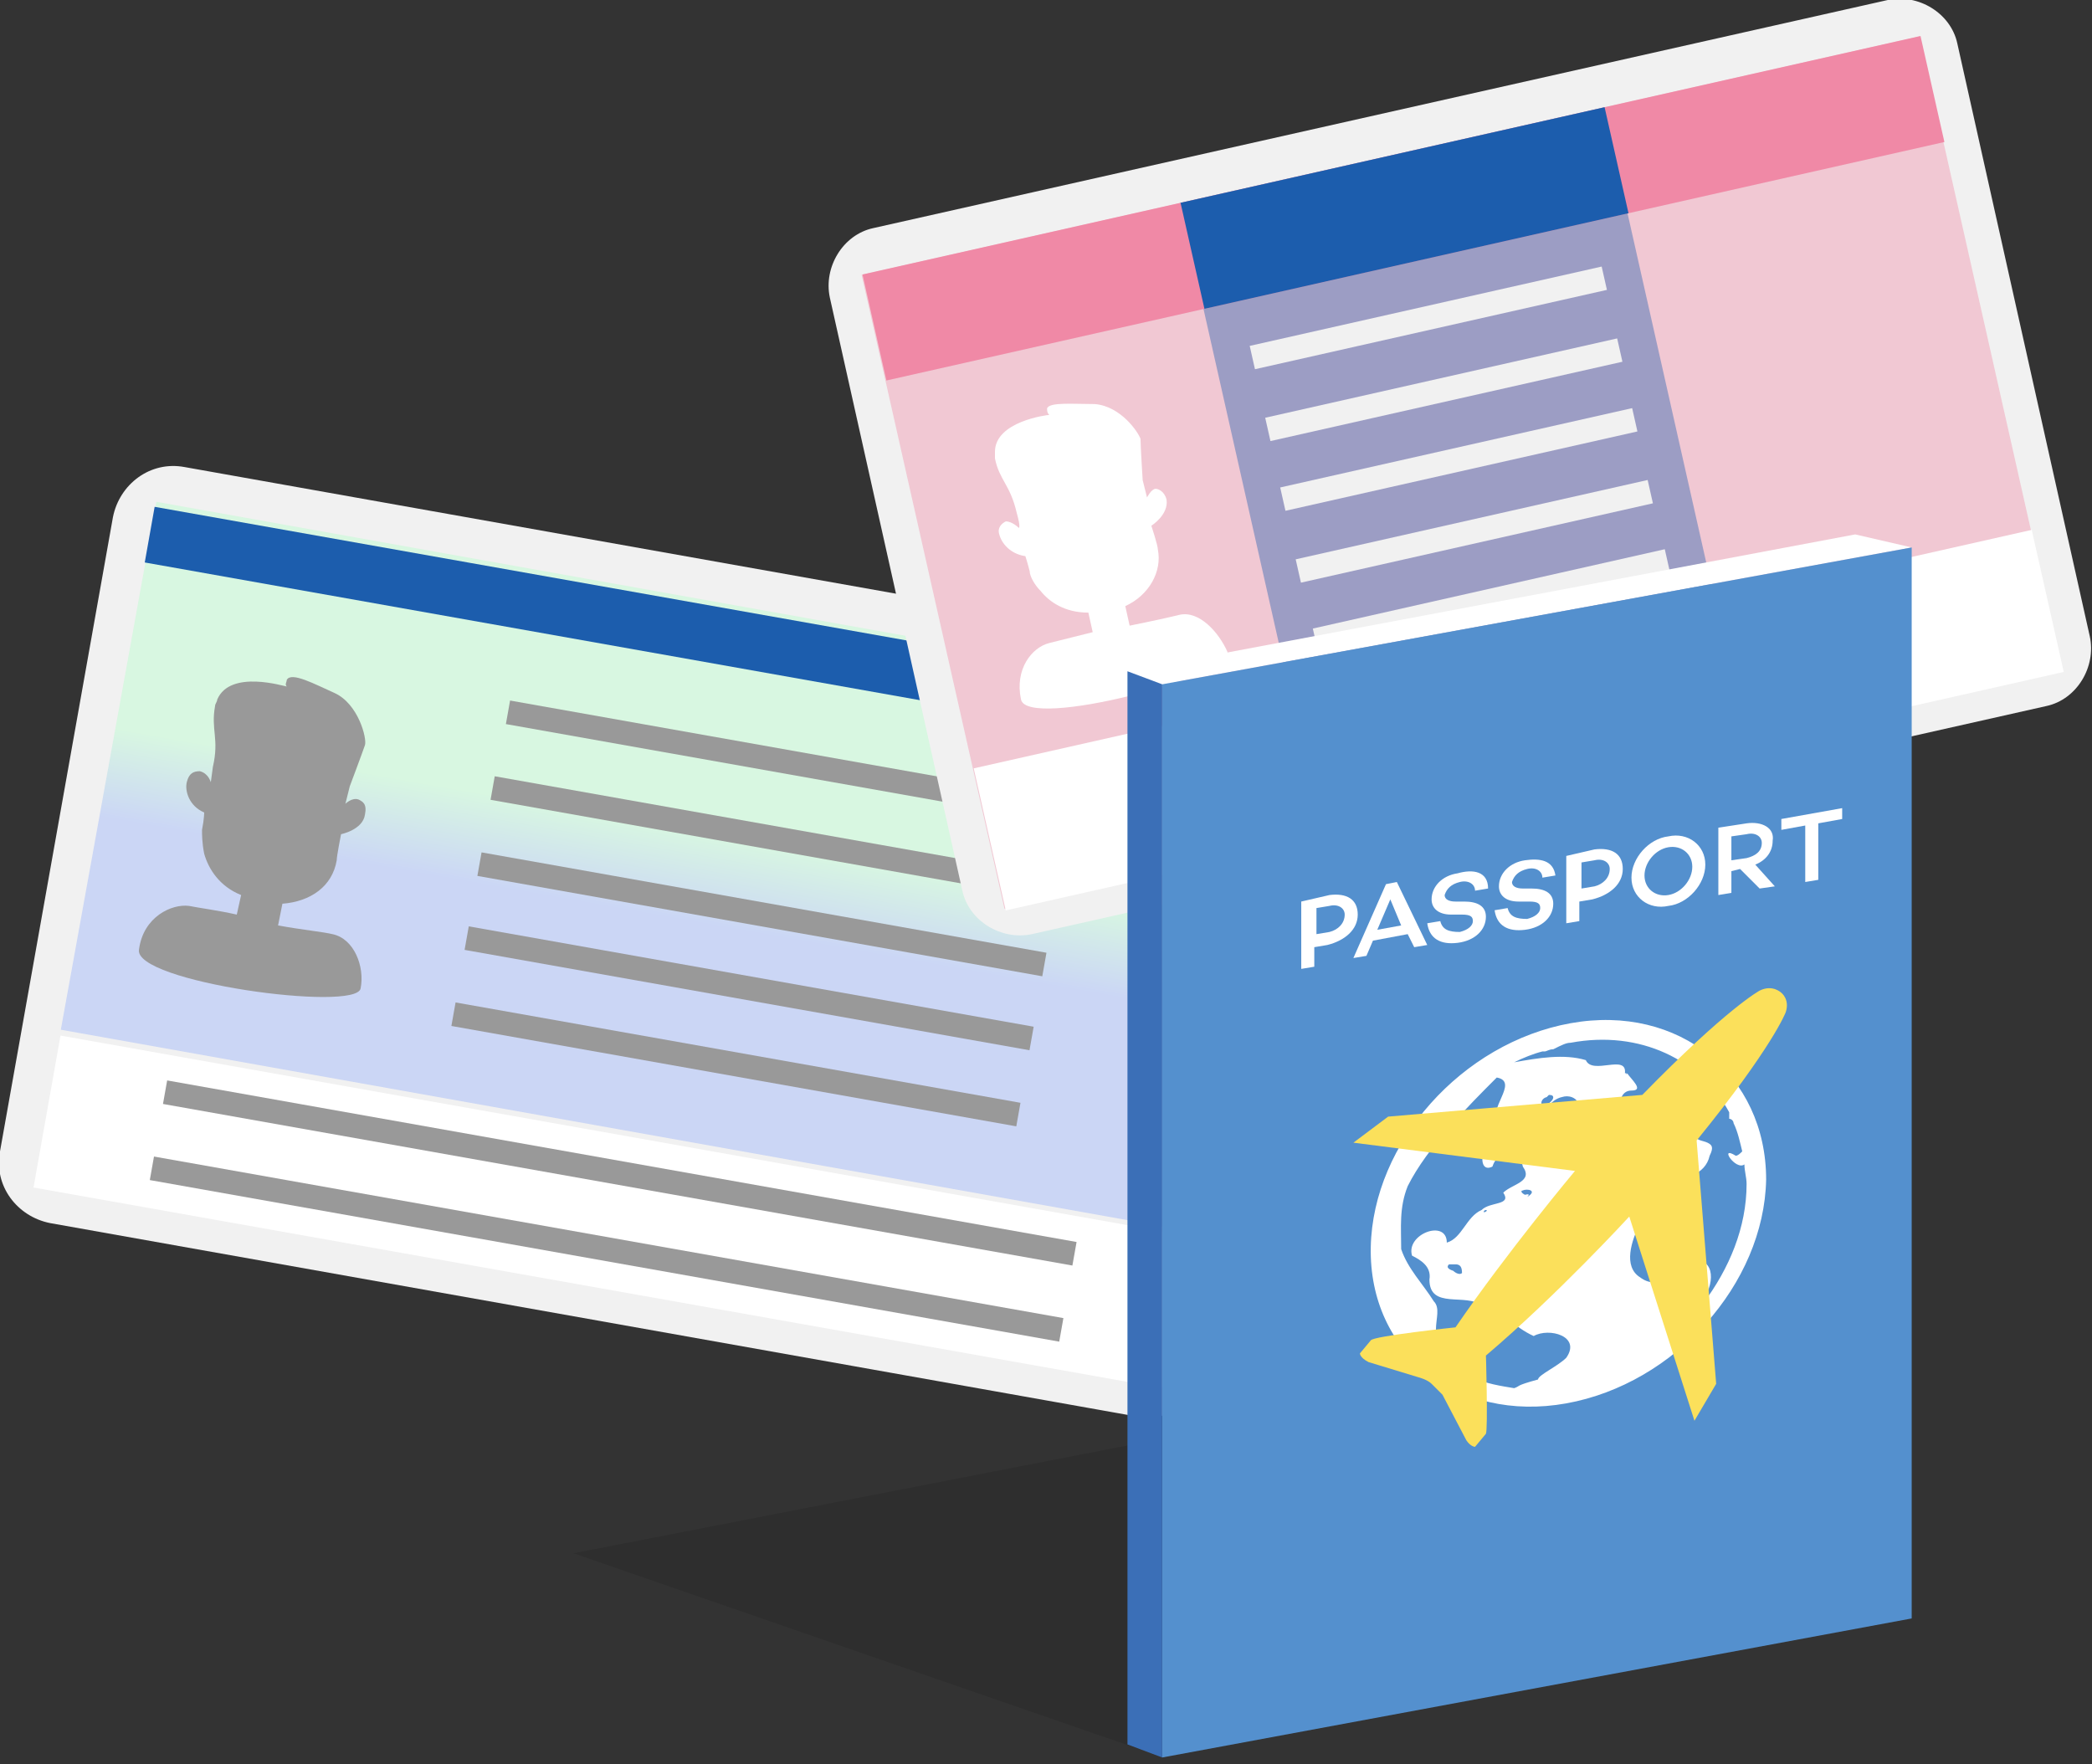 <?xml version="1.0" encoding="utf-8"?>
<!-- Generator: Adobe Illustrator 18.1.1, SVG Export Plug-In . SVG Version: 6.00 Build 0)  -->
<svg version="1.1" id="Calque_1" xmlns="http://www.w3.org/2000/svg" xmlns:xlink="http://www.w3.org/1999/xlink" x="0px" y="0px"
	 viewBox="276.9 296.6 96.3 81.2" enable-background="new 276.9 296.6 96.3 81.2" xml:space="preserve">
<rect x="276.9" y="296.6" width="96.3" height="81.2" fill="#333333" stroke="none"/>
<g>
	<path fill="#F1F1F1" d="M332.5,359.5c-0.3,1.5-1.7,2.6-3.3,2.3l-50-8.9c-1.5-0.3-2.6-1.7-2.3-3.3l5.2-29.2c0.3-1.5,1.7-2.6,3.3-2.3
		l50,8.9c1.5,0.3,2.6,1.7,2.3,3.3L332.5,359.5z"/>
	
		<linearGradient id="SVGID_1_" gradientUnits="userSpaceOnUse" x1="306.979" y1="348.906" x2="306.979" y2="324.23" gradientTransform="matrix(0.985 0.175 -0.175 0.985 64.438 -48.483)">
		<stop  offset="0.416" style="stop-color:#91ADFB"/>
		<stop  offset="0.584" style="stop-color:#B1FFC8"/>
	</linearGradient>
	<polygon opacity="0.4" fill="url(#SVGID_1_)" points="331.8,353.3 279.7,344 284.1,319.7 336.1,329 	"/>
	
		<rect x="278.7" y="348.6" transform="matrix(0.985 0.175 -0.175 0.985 66.171 -47.874)" fill="#FFFFFF" width="52.9" height="7.1"/>
	
		<rect x="300.1" y="330.9" transform="matrix(0.985 0.175 -0.175 0.985 62.689 -49.607)" fill="#999999" width="26.4" height="1.1"/>
	
		<rect x="299.4" y="334.4" transform="matrix(0.985 0.175 -0.175 0.985 63.285 -49.446)" fill="#999999" width="26.4" height="1.1"/>
	
		<rect x="298.8" y="337.9" transform="matrix(0.985 0.175 -0.175 0.985 63.882 -49.285)" fill="#999999" width="26.4" height="1.1"/>
	
		<rect x="298.2" y="341.3" transform="matrix(0.985 0.175 -0.175 0.985 64.479 -49.124)" fill="#999999" width="26.4" height="1.1"/>
	
		<rect x="297.6" y="344.8" transform="matrix(0.985 0.175 -0.175 0.985 65.075 -48.964)" fill="#999999" width="26.4" height="1.1"/>
	
		<rect x="284.2" y="349.8" transform="matrix(0.985 0.175 -0.175 0.985 65.873 -47.954)" fill="#999999" width="42.5" height="1.1"/>
	
		<rect x="283.6" y="353.3" transform="matrix(0.985 0.175 -0.175 0.985 66.47 -47.793)" fill="#999999" width="42.5" height="1.1"/>
	<path fill="#999999" d="M292.2,339.6c-0.4-0.1-1.4-0.2-2.5-0.4l0.2-1c1.3-0.1,2.3-0.8,2.5-2c0-0.2,0.2-1.2,0.2-1.2l0,0
		c0,0,1-0.2,1.1-0.9c0.1-0.5-0.1-0.6-0.3-0.7c-0.3-0.1-0.6,0.2-0.6,0.2l0,0l0,0l0.2-0.8c0,0,0.6-1.6,0.7-1.9
		c0.1-0.3-0.3-1.9-1.4-2.4c-0.9-0.4-2-1-2.2-0.6c0,0.1-0.1,0.2,0,0.3c-0.1,0-2.6-0.8-3.2,0.6c0,0.1-0.1,0.2-0.1,0.3
		c-0.2,1.1,0.2,1.5-0.1,2.8c-0.1,0.8-0.1,0.7-0.1,0.7s-0.1-0.4-0.5-0.5c-0.3,0-0.5,0.1-0.6,0.5c-0.1,0.4,0.1,1.1,0.8,1.4
		c0,0,0,0.3-0.1,0.8c0,0.2,0,0.6,0.1,1.1c0.2,0.7,0.7,1.5,1.7,1.9l-0.2,0.9c-0.9-0.2-1.7-0.3-2.2-0.4c-0.8-0.1-2.1,0.5-2.3,2
		c-0.3,1.5,10,2.9,10.2,1.8C293.7,341.1,293.2,339.8,292.2,339.6z"/>
	
		<rect x="283.4" y="324.3" transform="matrix(0.985 0.175 -0.175 0.985 61.622 -49.1)" fill="#1C5DAD" width="52.9" height="2.6"/>
</g>
<g>
	<path fill="#F1F1F1" d="M373.1,325.9c0.3,1.4-0.6,2.9-2,3.2l-46.7,10.5c-1.4,0.3-2.9-0.6-3.2-2l-6.1-27.3c-0.3-1.4,0.6-2.9,2-3.2
		l46.7-10.5c1.4-0.3,2.9,0.6,3.2,2L373.1,325.9z"/>
	
		<rect x="319.1" y="303.2" transform="matrix(0.976 -0.22 0.22 0.976 -61.584 83.529)" opacity="0.4" fill="#F089A6" width="49.9" height="29.9"/>
	
		<rect x="334.1" y="303.2" transform="matrix(0.976 -0.22 0.22 0.976 -61.584 83.529)" opacity="0.4" fill="#1C5DAD" width="20" height="29.9"/>
	
		<rect x="321.7" y="326.2" transform="matrix(0.976 -0.22 0.22 0.976 -64.02 84.372)" fill="#FFFFFF" width="49.9" height="6.7"/>
	
		<rect x="334.2" y="310.5" transform="matrix(0.976 -0.22 0.22 0.976 -60.062 82.998)" fill="#F1F1F1" width="16.6" height="1.1"/>
	
		<rect x="334.9" y="313.8" transform="matrix(0.976 -0.22 0.22 0.976 -60.758 83.239)" fill="#F1F1F1" width="16.6" height="1.1"/>
	
		<rect x="335.6" y="317" transform="matrix(0.976 -0.22 0.22 0.976 -61.455 83.479)" fill="#F1F1F1" width="16.6" height="1.1"/>
	
		<rect x="336.3" y="320.3" transform="matrix(0.976 -0.22 0.22 0.976 -62.151 83.72)" fill="#F1F1F1" width="16.6" height="1.1"/>
	
		<rect x="337.1" y="323.5" transform="matrix(0.976 -0.22 0.22 0.976 -62.847 83.96)" fill="#F1F1F1" width="16.6" height="1.1"/>
	<path fill="#FFFFFF" d="M331.2,324.9c-0.4,0.1-1.3,0.3-2.3,0.5l-0.2-0.9c1.1-0.5,1.7-1.6,1.5-2.6c0-0.2-0.3-1.1-0.3-1.1l0,0
		c0,0,0.8-0.5,0.7-1.2c-0.1-0.4-0.4-0.5-0.5-0.5c-0.2,0-0.4,0.4-0.4,0.4l0,0l0,0l-0.2-0.8c0,0-0.1-1.6-0.1-1.9
		c-0.1-0.3-0.9-1.5-2.1-1.6c-1,0-2.1-0.1-2.2,0.2c0,0.1,0,0.2,0.1,0.3c-0.1,0-2.5,0.3-2.5,1.7c0,0.1,0,0.2,0,0.3
		c0.2,1,0.7,1.2,1,2.5c0.2,0.7,0.1,0.7,0.1,0.7s-0.3-0.3-0.6-0.3c-0.2,0.1-0.4,0.3-0.3,0.6c0.1,0.4,0.5,0.9,1.2,1
		c0,0,0.1,0.3,0.2,0.7c0,0.2,0.2,0.6,0.5,0.9c0.4,0.5,1.1,1,2.2,1l0.2,0.9c-0.8,0.2-1.6,0.4-2,0.5c-0.8,0.2-1.6,1.2-1.3,2.6
		c0.3,1.4,9.8-1.1,9.5-2.2C333,325.7,332.1,324.7,331.2,324.9z"/>
	
		<rect x="316.4" y="303.5" transform="matrix(0.976 -0.22 0.22 0.976 -58.973 82.627)" fill="#F089A6" width="49.9" height="5"/>
	
		<rect x="331.4" y="303.5" transform="matrix(0.976 -0.22 0.22 0.976 -58.973 82.627)" fill="#1C5DAD" width="20" height="5"/>
</g>
<g>
	<polygon opacity="0.1" points="329.3,377.1 303.3,368.1 329,363.1 	"/>
	<polygon fill="#FFFFFF" points="328.8,327.5 330.4,328.1 364.9,321.8 362.3,321.2 	"/>
	<polygon fill="#5490CE" points="330.4,377.5 330.4,328.1 364.9,321.8 364.9,371.1 	"/>
	<polygon fill="#3B6FB7" points="330.4,377.5 330.4,328.1 328.8,327.5 328.8,376.9 	"/>
	<g>
		<path fill-rule="evenodd" clip-rule="evenodd" fill="#FFFFFF" d="M343.6,354.8c0,0,0.1,0,0.1,0c0,0,0.1,0,0.2,0v0
			c0.2,0,0.3,0.1,0.3,0.4c-0.1,0.1-0.3,0-0.4-0.1C343.5,355,343.5,354.9,343.6,354.8z M345.3,352.3c0.1,0,0,0.1-0.1,0.1l0,0l0,0
			C345.2,352.3,345.3,352.3,345.3,352.3z M347,351.4c0.2-0.1,0.7,0,0.2,0.3c0.2-0.2-0.1-0.1-0.1-0.1
			C346.9,351.5,346.9,351.4,347,351.4z M351.8,349.3c0.2,0,0.6,0.1,0.5,0.3c-0.2,0.3-0.7,0.4-0.5-0.1
			C351.7,349.4,351.7,349.4,351.8,349.3z M347.1,348.3c0.5-0.1,0.4,1.1,0,1.3c-0.4-0.3,0.1-0.9-0.1-1.3
			C347,348.3,347.1,348.3,347.1,348.3z M348.8,347.1c0.3-0.1,0.7,0,0.8,0.4c0.2,0.9-0.7,1.6-1.1,2.4c-0.9-0.1,0.1-1.2-0.3-1.5
			C347.7,347.9,348.3,347.2,348.8,347.1z M348.2,347C348.2,347,348.2,347,348.2,347c0.3,0,0.2,0.2,0.1,0.3c-0.5,0.5-0.6-0.1-0.2-0.2
			L348.2,347z M345.8,346.2c1.1,0.2-0.6,1.6,0.2,2c0.1,0,0.2,0,0.2,0c0,0,0,0,0,0c0.4,0.1,0.5,0.6-0.2,0.7c-0.9-0.1-1.2,1.8-0.4,1.4
			c0.3-0.9,1.3-0.7,1.4,0c0.5,0.7-0.5,0.8-0.9,1.2c0.4,0.6-0.6,0.4-1,0.8c-0.7,0.3-0.9,1.3-1.6,1.5c0-1.1-1.9-0.4-1.6,0.6
			c0.4,0.2,0.9,0.5,0.8,1.1c0,1.4,1.7,0.6,2.4,1.2c0.9,0.2,1.5,1,2.4,1.4c0.7-0.4,2.2,0,1.5,1c-0.4,0.4-1.3,0.8-1.3,1l0,0
			c-1.1,0.3-0.8,0.3-1.1,0.4c-0.6-0.1-1.3-0.2-1.9-0.5c0,0,0,0,0,0c-0.2-0.7-0.9-1-1.4-1.5c-0.2-0.2-0.3-0.5-0.3-0.7c0,0,0,0,0,0
			c0-0.5,0.2-1-0.1-1.3c-0.5-0.8-1.2-1.5-1.5-2.4c0-1-0.1-1.9,0.3-2.9C342.6,349.4,344.5,347.5,345.8,346.2z M349.2,344.6
			c3.2-0.6,6,0.8,7.3,3.2l0,0c0,0.1,0,0.2,0,0.3c0.1,0,0.2,0.1,0.2,0.2c0.2,0.4,0.3,0.9,0.4,1.3c-0.1,0.1-0.2,0.2-0.3,0.2
			c-0.8-0.5,0,0.7,0.4,0.4c0,0.3,0.1,0.6,0.1,0.9c0,2-0.8,3.9-2,5.5c0-0.1,0-0.1,0-0.2c0.6-0.8,0.5-2.1-0.7-1.7
			c-0.6,0.6-1.4,1.3-2.2,0.7c-0.8-0.5-0.4-1.7,0-2.5c0.4-0.7,0.6-1.6,1.3-2c0.7,0,1.7-0.2,1.9-1.1c0.2-0.4,0.1-0.5-0.1-0.6l0,0
			c-0.2-0.1-0.6-0.1-0.6-0.4c0.2-0.4-0.2-1.1-0.4-0.4c0.4,0.4,0.4,1.6-0.5,1.3c0.3,0.5-1.2,0.4-0.9,1c0.2,0.7-1.4,1.4-0.9,0.4
			c0.3-0.8-0.1-1.8,0.6-2.4c0,0,0.1-0.1,0,0l0.1-0.1c0.6-0.5-0.7-1.4-0.6-0.7c0.6,0.2,0.2,0.8-0.3,0.6c-0.6-0.2-0.8-1.7,0-1.7
			c0.6,0,0-0.5-0.2-0.8c0,0.1-0.1,0,0,0l-0.1,0c0.1-0.9-1.5,0.1-1.8-0.6c-1-0.3-2.2-0.1-3.3,0.1c0.4-0.2,0.9-0.4,1.3-0.5l0.1,0
			c0.1,0,0.2-0.1,0.4-0.1C348.8,344.7,349,344.6,349.2,344.6z M349.2,343.7c-5,0.9-9.1,5.5-9.2,10.3c-0.1,4.9,4,8.1,9,7.2
			c5-0.9,9.1-5.5,9.2-10.3C358.2,346.1,354.2,342.8,349.2,343.7z"/>
		<g>
			<path fill="#FBE05B" d="M345.3,362.6l-0.5,0.6c0,0-0.2,0-0.4-0.3l-1.1-2.1c0,0-0.3-0.3-0.5-0.5c-0.2-0.2-0.6-0.3-0.6-0.3
				l-2.3-0.7c-0.4-0.2-0.4-0.4-0.4-0.4l0.5-0.6c0.1-0.2,3.9-0.6,3.9-0.6c2.4-3.5,5.5-7.2,5.5-7.2l-10.2-1.3l1.6-1.2l11.7-1
				c3.9-4,5.4-4.8,5.4-4.8c0.6-0.3,1,0.1,1,0.1l0,0l0,0c0,0,0.4,0.3,0.2,0.9c0,0-0.6,1.6-4.1,5.9l0.9,11.2l-1,1.7l-3-9.4
				c0,0-3.3,3.6-6.6,6.4C345.3,358.8,345.4,362.4,345.3,362.6z"/>
		</g>
		<g enable-background="new    ">
			<path fill="#FFFFFF" d="M338.1,337.8c0.8-0.1,1.3,0.2,1.3,0.9c0,0.7-0.6,1.2-1.4,1.4l-0.6,0.1l0,0.9l-0.6,0.1l0-3.1L338.1,337.8z
				 M338.1,339.5c0.4-0.1,0.7-0.4,0.7-0.8c0-0.3-0.3-0.5-0.7-0.4l-0.6,0.1l0,1.2L338.1,339.5z"/>
			<path fill="#FFFFFF" d="M340.1,339.9l-0.3,0.7l-0.6,0.1l1.5-3.4l0.5-0.1l1.4,2.9l-0.6,0.1l-0.3-0.6L340.1,339.9z M340.9,338
				l-0.6,1.4l1.1-0.2L340.9,338z"/>
			<path fill="#FFFFFF" d="M345.4,337.5l-0.6,0.1c0-0.3-0.3-0.5-0.7-0.4c-0.4,0.1-0.6,0.3-0.7,0.6c0,0.2,0.2,0.3,0.5,0.3l0.4,0
				c0.6,0,1,0.2,1,0.7c0,0.6-0.5,1.1-1.3,1.2c-0.8,0.1-1.3-0.2-1.4-0.9l0.6-0.1c0.1,0.4,0.4,0.5,0.9,0.5c0.4-0.1,0.6-0.3,0.6-0.5
				c0-0.2-0.1-0.3-0.5-0.3l-0.5,0c-0.6,0-0.9-0.3-0.9-0.7c0-0.6,0.5-1.1,1.2-1.2C344.7,336.6,345.4,336.7,345.4,337.5z"/>
			<path fill="#FFFFFF" d="M348.5,336.9l-0.6,0.1c0-0.3-0.3-0.5-0.7-0.4c-0.4,0.1-0.6,0.3-0.7,0.6c0,0.2,0.2,0.3,0.5,0.3l0.4,0
				c0.6,0,1,0.2,1,0.7c0,0.6-0.5,1.1-1.3,1.2c-0.8,0.1-1.3-0.2-1.4-0.9l0.6-0.1c0.1,0.4,0.4,0.5,0.9,0.5c0.4-0.1,0.6-0.3,0.6-0.5
				c0-0.2-0.1-0.3-0.5-0.3l-0.5,0c-0.6,0-0.9-0.3-0.9-0.7c0-0.6,0.5-1.1,1.2-1.2C347.8,336.1,348.4,336.2,348.5,336.9z"/>
			<path fill="#FFFFFF" d="M350.3,335.7c0.8-0.1,1.3,0.2,1.3,0.9c0,0.7-0.6,1.2-1.4,1.4l-0.6,0.1l0,0.9l-0.6,0.1l0-3.1L350.3,335.7z
				 M350.3,337.4c0.4-0.1,0.7-0.4,0.7-0.8c0-0.3-0.3-0.5-0.7-0.4l-0.6,0.1l0,1.2L350.3,337.4z"/>
			<path fill="#FFFFFF" d="M355.4,336.4c0,0.9-0.8,1.8-1.7,1.9c-0.9,0.2-1.7-0.4-1.7-1.3c0-0.9,0.8-1.8,1.7-1.9
				C354.6,334.9,355.4,335.5,355.4,336.4z M354.8,336.5c0-0.6-0.5-1-1.1-0.9c-0.6,0.1-1.1,0.7-1.1,1.3c0,0.6,0.5,1,1.1,0.9
				C354.3,337.7,354.8,337.1,354.8,336.5z"/>
			<path fill="#FFFFFF" d="M356.6,336.7l0,1l-0.6,0.1l0-3.1l1.3-0.2c0.7-0.1,1.3,0.2,1.2,0.8c0,0.5-0.3,0.9-0.8,1.1l0.9,1l-0.7,0.1
				l-0.9-0.9L356.6,336.7L356.6,336.7L356.6,336.7z M357.3,336.1c0.4-0.1,0.7-0.3,0.7-0.7c0-0.3-0.3-0.5-0.7-0.4l-0.7,0.1l0,1.1
				L357.3,336.1L357.3,336.1z"/>
			<path fill="#FFFFFF" d="M360.6,334.5l0,2.6l-0.6,0.1l0-2.6l-1.1,0.2l0-0.5l2.8-0.5l0,0.5L360.6,334.5z"/>
		</g>
	</g>
</g>
</svg>
